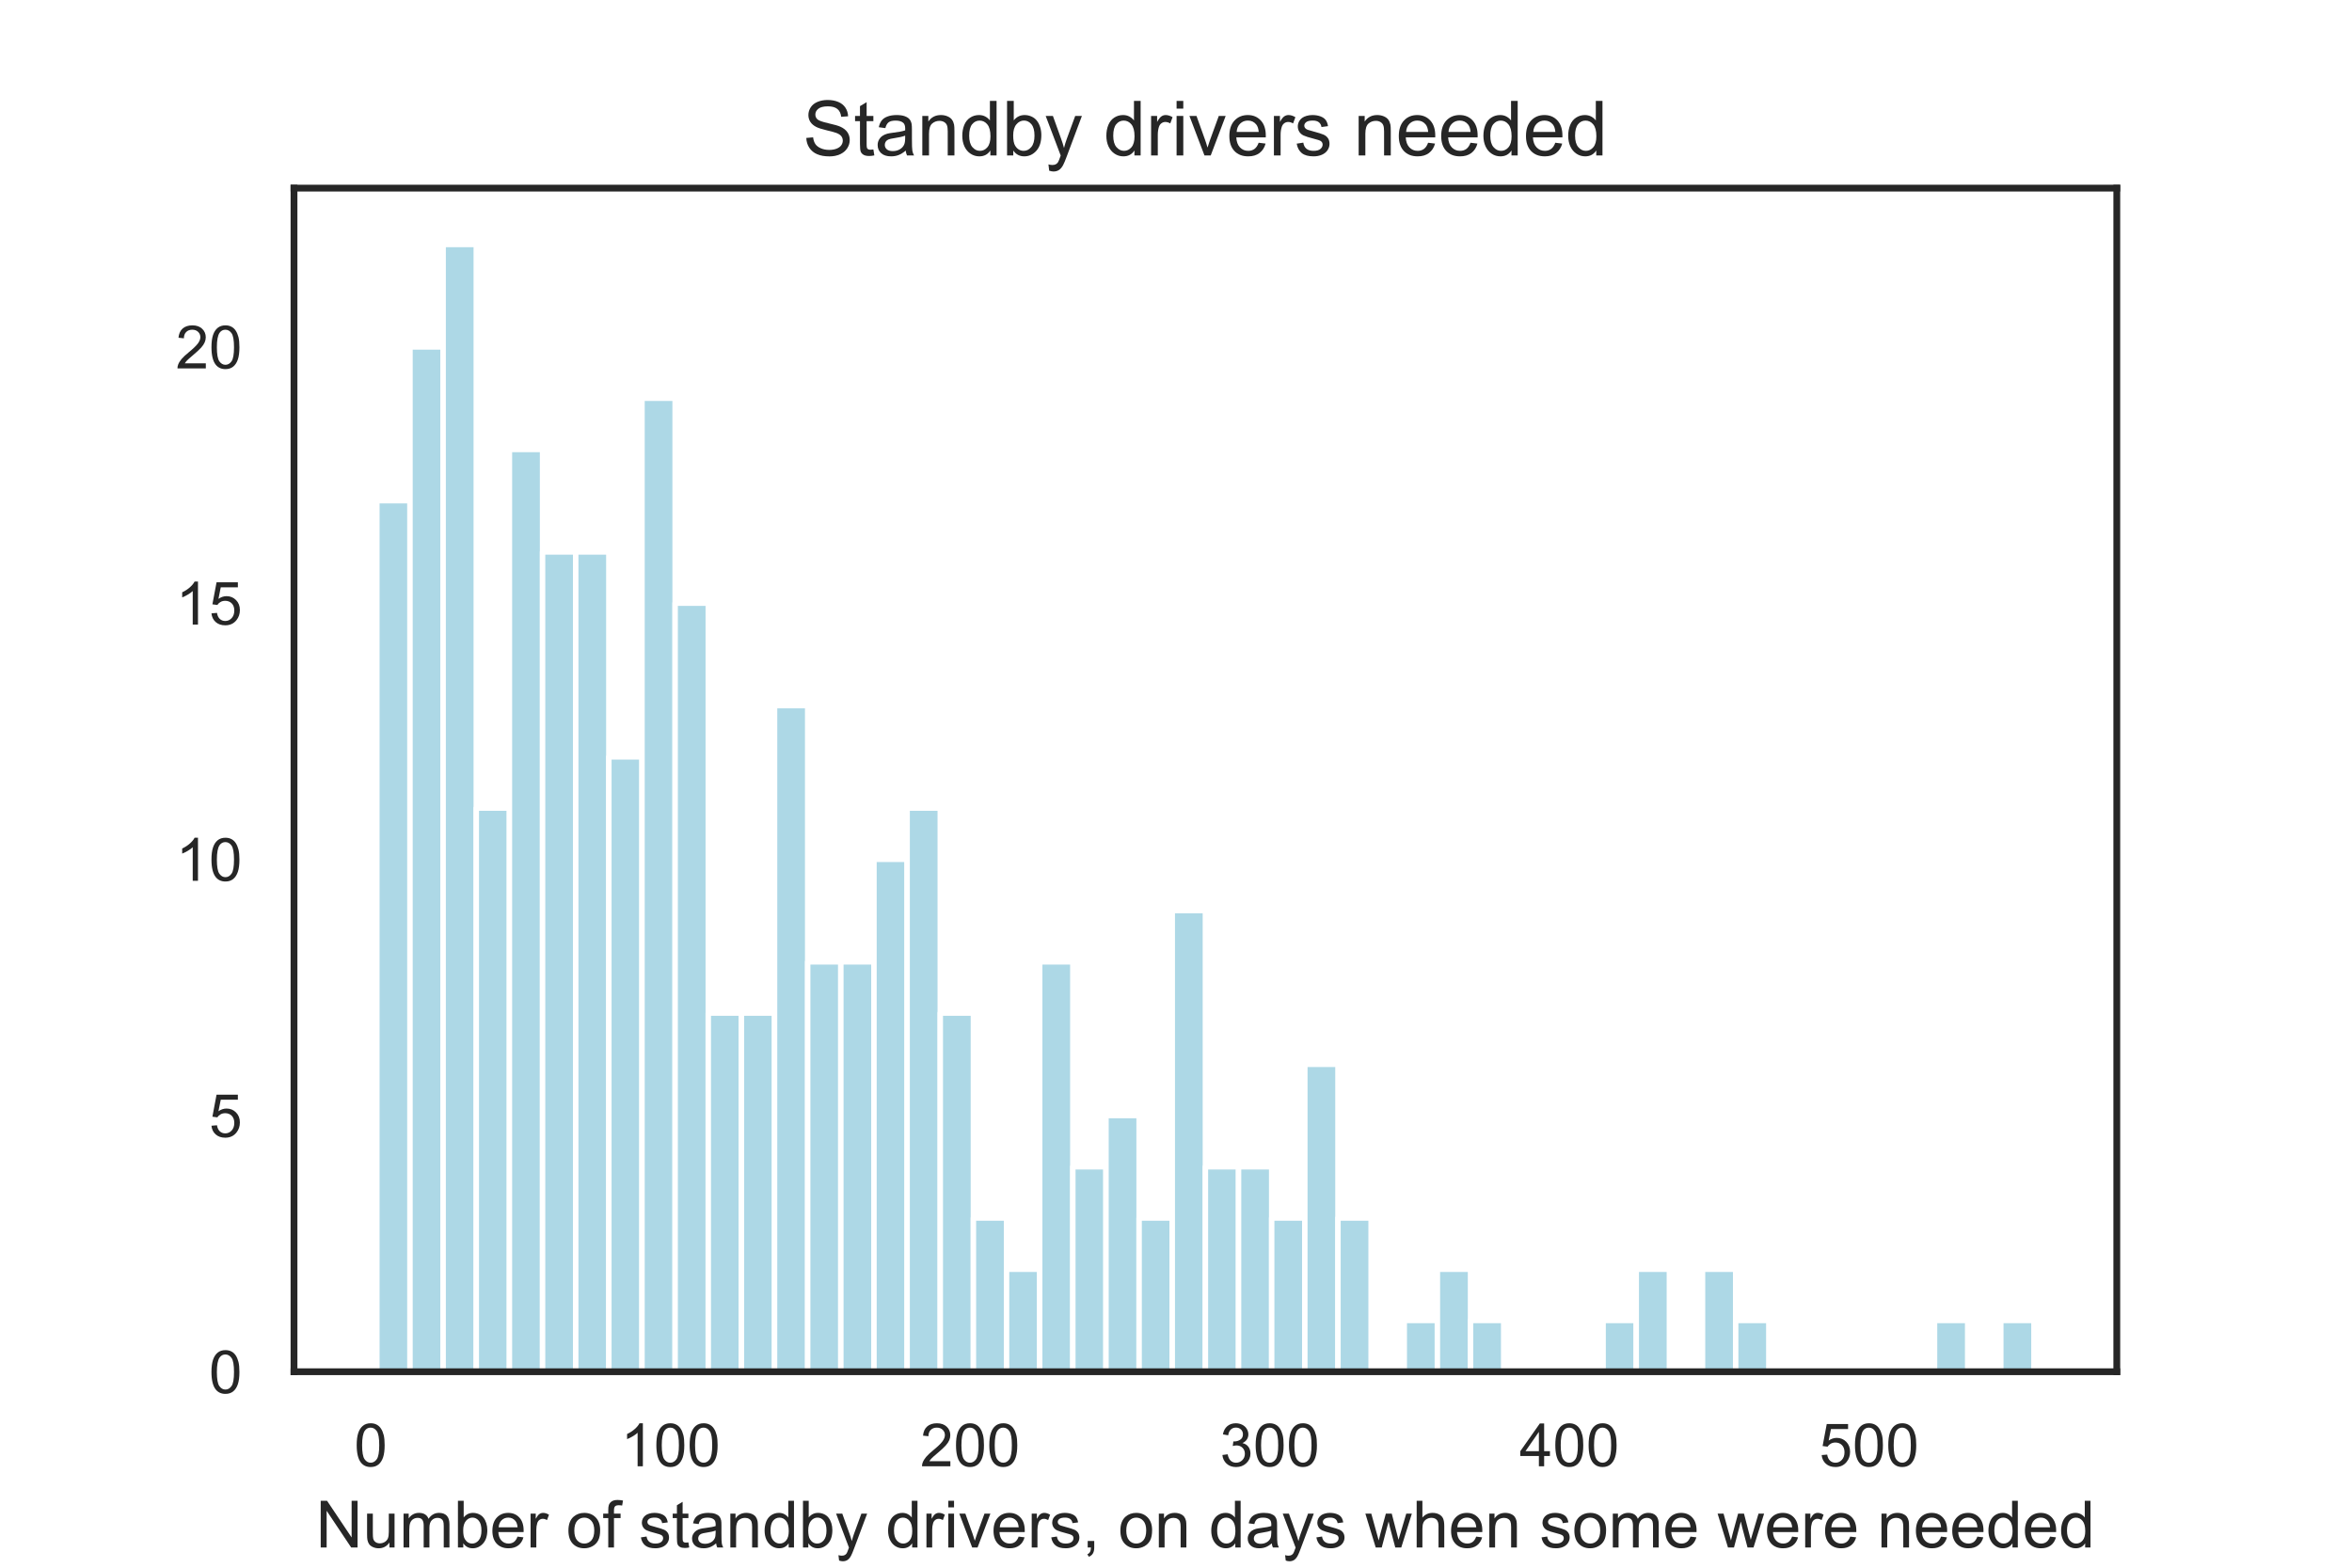 <?xml version="1.0" encoding="utf-8" standalone="no"?>
<!DOCTYPE svg PUBLIC "-//W3C//DTD SVG 1.1//EN"
  "http://www.w3.org/Graphics/SVG/1.1/DTD/svg11.dtd">
<!-- Created with matplotlib (https://matplotlib.org/) -->
<svg height="288pt" version="1.1" viewBox="0 0 432 288" width="432pt" xmlns="http://www.w3.org/2000/svg" xmlns:xlink="http://www.w3.org/1999/xlink">
 <defs>
  <style type="text/css">*{stroke-linecap:butt;stroke-linejoin:round;}</style>
 </defs>
 <g id="figure_1">
  <g id="patch_1">
   <path d="M 0 288 
L 432 288 
L 432 0 
L 0 0 
z
" style="fill:#ffffff;"/>
  </g>
  <g id="axes_1">
   <g id="patch_2">
    <path d="M 54 252 
L 388.8 252 
L 388.8 34.56 
L 54 34.56 
z
" style="fill:#ffffff;"/>
   </g>
   <g id="matplotlib.axis_1">
    <g id="xtick_1">
     <g id="text_1">
      <!-- 0 -->
      <g style="fill:#262626;" transform="translate(65.059 269.374)scale(0.11 -0.11)">
       <defs>
        <path d="M 4.156 35.297 
Q 4.156 48 6.766 55.734 
Q 9.375 63.484 14.516 67.672 
Q 19.672 71.875 27.484 71.875 
Q 33.25 71.875 37.594 69.547 
Q 41.938 67.234 44.766 62.859 
Q 47.609 58.5 49.219 52.219 
Q 50.828 45.953 50.828 35.297 
Q 50.828 22.703 48.234 14.969 
Q 45.656 7.234 40.5 3 
Q 35.359 -1.219 27.484 -1.219 
Q 17.141 -1.219 11.234 6.203 
Q 4.156 15.141 4.156 35.297 
z
M 13.188 35.297 
Q 13.188 17.672 17.312 11.828 
Q 21.438 6 27.484 6 
Q 33.547 6 37.672 11.859 
Q 41.797 17.719 41.797 35.297 
Q 41.797 52.984 37.672 58.781 
Q 33.547 64.594 27.391 64.594 
Q 21.344 64.594 17.719 59.469 
Q 13.188 52.938 13.188 35.297 
z
" id="ArialMT-48"/>
       </defs>
       <use xlink:href="#ArialMT-48"/>
      </g>
     </g>
    </g>
    <g id="xtick_2">
     <g id="text_2">
      <!-- 100 -->
      <g style="fill:#262626;" transform="translate(113.98 269.374)scale(0.11 -0.11)">
       <defs>
        <path d="M 37.25 0 
L 28.469 0 
L 28.469 56 
Q 25.297 52.984 20.141 49.953 
Q 14.984 46.922 10.891 45.406 
L 10.891 53.906 
Q 18.266 57.375 23.781 62.297 
Q 29.297 67.234 31.594 71.875 
L 37.25 71.875 
z
" id="ArialMT-49"/>
       </defs>
       <use xlink:href="#ArialMT-49"/>
       <use x="55.615" xlink:href="#ArialMT-48"/>
       <use x="111.23" xlink:href="#ArialMT-48"/>
      </g>
     </g>
    </g>
    <g id="xtick_3">
     <g id="text_3">
      <!-- 200 -->
      <g style="fill:#262626;" transform="translate(169.019 269.374)scale(0.11 -0.11)">
       <defs>
        <path d="M 50.344 8.453 
L 50.344 0 
L 3.031 0 
Q 2.938 3.172 4.047 6.109 
Q 5.859 10.938 9.828 15.625 
Q 13.812 20.312 21.344 26.469 
Q 33.016 36.031 37.109 41.625 
Q 41.219 47.219 41.219 52.203 
Q 41.219 57.422 37.469 61 
Q 33.734 64.594 27.734 64.594 
Q 21.391 64.594 17.578 60.781 
Q 13.766 56.984 13.719 50.25 
L 4.688 51.172 
Q 5.609 61.281 11.656 66.578 
Q 17.719 71.875 27.938 71.875 
Q 38.234 71.875 44.234 66.156 
Q 50.25 60.453 50.25 52 
Q 50.25 47.703 48.484 43.547 
Q 46.734 39.406 42.656 34.812 
Q 38.578 30.219 29.109 22.219 
Q 21.188 15.578 18.938 13.203 
Q 16.703 10.844 15.234 8.453 
z
" id="ArialMT-50"/>
       </defs>
       <use xlink:href="#ArialMT-50"/>
       <use x="55.615" xlink:href="#ArialMT-48"/>
       <use x="111.23" xlink:href="#ArialMT-48"/>
      </g>
     </g>
    </g>
    <g id="xtick_4">
     <g id="text_4">
      <!-- 300 -->
      <g style="fill:#262626;" transform="translate(224.058 269.374)scale(0.11 -0.11)">
       <defs>
        <path d="M 4.203 18.891 
L 12.984 20.062 
Q 14.5 12.594 18.141 9.297 
Q 21.781 6 27 6 
Q 33.203 6 37.469 10.297 
Q 41.75 14.594 41.75 20.953 
Q 41.75 27 37.797 30.922 
Q 33.844 34.859 27.734 34.859 
Q 25.25 34.859 21.531 33.891 
L 22.516 41.609 
Q 23.391 41.5 23.922 41.5 
Q 29.547 41.5 34.031 44.422 
Q 38.531 47.359 38.531 53.469 
Q 38.531 58.297 35.25 61.469 
Q 31.984 64.656 26.812 64.656 
Q 21.688 64.656 18.266 61.422 
Q 14.844 58.203 13.875 51.766 
L 5.078 53.328 
Q 6.688 62.156 12.391 67.016 
Q 18.109 71.875 26.609 71.875 
Q 32.469 71.875 37.391 69.359 
Q 42.328 66.844 44.938 62.5 
Q 47.562 58.156 47.562 53.266 
Q 47.562 48.641 45.062 44.828 
Q 42.578 41.016 37.703 38.766 
Q 44.047 37.312 47.562 32.688 
Q 51.078 28.078 51.078 21.141 
Q 51.078 11.766 44.234 5.25 
Q 37.406 -1.266 26.953 -1.266 
Q 17.531 -1.266 11.297 4.344 
Q 5.078 9.969 4.203 18.891 
z
" id="ArialMT-51"/>
       </defs>
       <use xlink:href="#ArialMT-51"/>
       <use x="55.615" xlink:href="#ArialMT-48"/>
       <use x="111.23" xlink:href="#ArialMT-48"/>
      </g>
     </g>
    </g>
    <g id="xtick_5">
     <g id="text_5">
      <!-- 400 -->
      <g style="fill:#262626;" transform="translate(279.096 269.374)scale(0.11 -0.11)">
       <defs>
        <path d="M 32.328 0 
L 32.328 17.141 
L 1.266 17.141 
L 1.266 25.203 
L 33.938 71.578 
L 41.109 71.578 
L 41.109 25.203 
L 50.781 25.203 
L 50.781 17.141 
L 41.109 17.141 
L 41.109 0 
z
M 32.328 25.203 
L 32.328 57.469 
L 9.906 25.203 
z
" id="ArialMT-52"/>
       </defs>
       <use xlink:href="#ArialMT-52"/>
       <use x="55.615" xlink:href="#ArialMT-48"/>
       <use x="111.23" xlink:href="#ArialMT-48"/>
      </g>
     </g>
    </g>
    <g id="xtick_6">
     <g id="text_6">
      <!-- 500 -->
      <g style="fill:#262626;" transform="translate(334.135 269.374)scale(0.11 -0.11)">
       <defs>
        <path d="M 4.156 18.75 
L 13.375 19.531 
Q 14.406 12.797 18.141 9.391 
Q 21.875 6 27.156 6 
Q 33.5 6 37.891 10.781 
Q 42.281 15.578 42.281 23.484 
Q 42.281 31 38.062 35.344 
Q 33.844 39.703 27 39.703 
Q 22.75 39.703 19.328 37.766 
Q 15.922 35.844 13.969 32.766 
L 5.719 33.844 
L 12.641 70.609 
L 48.25 70.609 
L 48.25 62.203 
L 19.672 62.203 
L 15.828 42.969 
Q 22.266 47.469 29.344 47.469 
Q 38.719 47.469 45.156 40.969 
Q 51.609 34.469 51.609 24.266 
Q 51.609 14.547 45.953 7.469 
Q 39.062 -1.219 27.156 -1.219 
Q 17.391 -1.219 11.203 4.25 
Q 5.031 9.719 4.156 18.75 
z
" id="ArialMT-53"/>
       </defs>
       <use xlink:href="#ArialMT-53"/>
       <use x="55.615" xlink:href="#ArialMT-48"/>
       <use x="111.23" xlink:href="#ArialMT-48"/>
      </g>
     </g>
    </g>
    <g id="text_7">
     <!-- Number of standby drivers, on days when some were needed -->
     <g style="fill:#262626;" transform="translate(57.991 284.295)scale(0.12 -0.12)">
      <defs>
       <path d="M 7.625 0 
L 7.625 71.578 
L 17.328 71.578 
L 54.938 15.375 
L 54.938 71.578 
L 64.016 71.578 
L 64.016 0 
L 54.297 0 
L 16.703 56.25 
L 16.703 0 
z
" id="ArialMT-78"/>
       <path d="M 40.578 0 
L 40.578 7.625 
Q 34.516 -1.172 24.125 -1.172 
Q 19.531 -1.172 15.547 0.578 
Q 11.578 2.344 9.641 5 
Q 7.719 7.672 6.938 11.531 
Q 6.391 14.109 6.391 19.734 
L 6.391 51.859 
L 15.188 51.859 
L 15.188 23.094 
Q 15.188 16.219 15.719 13.812 
Q 16.547 10.359 19.234 8.375 
Q 21.922 6.391 25.875 6.391 
Q 29.828 6.391 33.297 8.422 
Q 36.766 10.453 38.203 13.938 
Q 39.656 17.438 39.656 24.078 
L 39.656 51.859 
L 48.438 51.859 
L 48.438 0 
z
" id="ArialMT-117"/>
       <path d="M 6.594 0 
L 6.594 51.859 
L 14.453 51.859 
L 14.453 44.578 
Q 16.891 48.391 20.938 50.703 
Q 25 53.031 30.172 53.031 
Q 35.938 53.031 39.625 50.641 
Q 43.312 48.25 44.828 43.953 
Q 50.984 53.031 60.844 53.031 
Q 68.562 53.031 72.703 48.75 
Q 76.859 44.484 76.859 35.594 
L 76.859 0 
L 68.109 0 
L 68.109 32.672 
Q 68.109 37.938 67.25 40.25 
Q 66.406 42.578 64.156 43.984 
Q 61.922 45.406 58.891 45.406 
Q 53.422 45.406 49.797 41.766 
Q 46.188 38.141 46.188 30.125 
L 46.188 0 
L 37.406 0 
L 37.406 33.688 
Q 37.406 39.547 35.25 42.469 
Q 33.109 45.406 28.219 45.406 
Q 24.516 45.406 21.359 43.453 
Q 18.219 41.5 16.797 37.734 
Q 15.375 33.984 15.375 26.906 
L 15.375 0 
z
" id="ArialMT-109"/>
       <path d="M 14.703 0 
L 6.547 0 
L 6.547 71.578 
L 15.328 71.578 
L 15.328 46.047 
Q 20.906 53.031 29.547 53.031 
Q 34.328 53.031 38.594 51.094 
Q 42.875 49.172 45.625 45.672 
Q 48.391 42.188 49.953 37.25 
Q 51.516 32.328 51.516 26.703 
Q 51.516 13.375 44.922 6.094 
Q 38.328 -1.172 29.109 -1.172 
Q 19.922 -1.172 14.703 6.5 
z
M 14.594 26.312 
Q 14.594 17 17.141 12.844 
Q 21.297 6.062 28.375 6.062 
Q 34.125 6.062 38.328 11.062 
Q 42.531 16.062 42.531 25.984 
Q 42.531 36.141 38.5 40.969 
Q 34.469 45.797 28.766 45.797 
Q 23 45.797 18.797 40.797 
Q 14.594 35.797 14.594 26.312 
z
" id="ArialMT-98"/>
       <path d="M 42.094 16.703 
L 51.172 15.578 
Q 49.031 7.625 43.219 3.219 
Q 37.406 -1.172 28.375 -1.172 
Q 17 -1.172 10.328 5.828 
Q 3.656 12.844 3.656 25.484 
Q 3.656 38.578 10.391 45.797 
Q 17.141 53.031 27.875 53.031 
Q 38.281 53.031 44.875 45.953 
Q 51.469 38.875 51.469 26.031 
Q 51.469 25.25 51.422 23.688 
L 12.75 23.688 
Q 13.234 15.141 17.578 10.594 
Q 21.922 6.062 28.422 6.062 
Q 33.25 6.062 36.672 8.594 
Q 40.094 11.141 42.094 16.703 
z
M 13.234 30.906 
L 42.188 30.906 
Q 41.609 37.453 38.875 40.719 
Q 34.672 45.797 27.984 45.797 
Q 21.922 45.797 17.797 41.75 
Q 13.672 37.703 13.234 30.906 
z
" id="ArialMT-101"/>
       <path d="M 6.5 0 
L 6.5 51.859 
L 14.406 51.859 
L 14.406 44 
Q 17.438 49.516 20 51.266 
Q 22.562 53.031 25.641 53.031 
Q 30.078 53.031 34.672 50.203 
L 31.641 42.047 
Q 28.422 43.953 25.203 43.953 
Q 22.312 43.953 20.016 42.219 
Q 17.719 40.484 16.75 37.406 
Q 15.281 32.719 15.281 27.156 
L 15.281 0 
z
" id="ArialMT-114"/>
       <path id="ArialMT-32"/>
       <path d="M 3.328 25.922 
Q 3.328 40.328 11.328 47.266 
Q 18.016 53.031 27.641 53.031 
Q 38.328 53.031 45.109 46.016 
Q 51.906 39.016 51.906 26.656 
Q 51.906 16.656 48.906 10.906 
Q 45.906 5.172 40.156 2 
Q 34.422 -1.172 27.641 -1.172 
Q 16.75 -1.172 10.031 5.812 
Q 3.328 12.797 3.328 25.922 
z
M 12.359 25.922 
Q 12.359 15.969 16.703 11.016 
Q 21.047 6.062 27.641 6.062 
Q 34.188 6.062 38.531 11.031 
Q 42.875 16.016 42.875 26.219 
Q 42.875 35.844 38.5 40.797 
Q 34.125 45.75 27.641 45.75 
Q 21.047 45.75 16.703 40.812 
Q 12.359 35.891 12.359 25.922 
z
" id="ArialMT-111"/>
       <path d="M 8.688 0 
L 8.688 45.016 
L 0.922 45.016 
L 0.922 51.859 
L 8.688 51.859 
L 8.688 57.375 
Q 8.688 62.594 9.625 65.141 
Q 10.891 68.562 14.078 70.672 
Q 17.281 72.797 23.047 72.797 
Q 26.766 72.797 31.25 71.922 
L 29.938 64.266 
Q 27.203 64.75 24.75 64.75 
Q 20.75 64.75 19.094 63.031 
Q 17.438 61.328 17.438 56.641 
L 17.438 51.859 
L 27.547 51.859 
L 27.547 45.016 
L 17.438 45.016 
L 17.438 0 
z
" id="ArialMT-102"/>
       <path d="M 3.078 15.484 
L 11.766 16.844 
Q 12.5 11.625 15.844 8.844 
Q 19.188 6.062 25.203 6.062 
Q 31.25 6.062 34.172 8.516 
Q 37.109 10.984 37.109 14.312 
Q 37.109 17.281 34.516 19 
Q 32.719 20.172 25.531 21.969 
Q 15.875 24.422 12.141 26.203 
Q 8.406 27.984 6.469 31.125 
Q 4.547 34.281 4.547 38.094 
Q 4.547 41.547 6.125 44.5 
Q 7.719 47.469 10.453 49.422 
Q 12.5 50.922 16.031 51.969 
Q 19.578 53.031 23.641 53.031 
Q 29.734 53.031 34.344 51.266 
Q 38.969 49.516 41.156 46.5 
Q 43.359 43.5 44.188 38.484 
L 35.594 37.312 
Q 35.016 41.312 32.203 43.547 
Q 29.391 45.797 24.266 45.797 
Q 18.219 45.797 15.625 43.797 
Q 13.031 41.797 13.031 39.109 
Q 13.031 37.406 14.109 36.031 
Q 15.188 34.625 17.484 33.688 
Q 18.797 33.203 25.25 31.453 
Q 34.578 28.953 38.25 27.359 
Q 41.938 25.781 44.031 22.75 
Q 46.141 19.734 46.141 15.234 
Q 46.141 10.844 43.578 6.953 
Q 41.016 3.078 36.172 0.953 
Q 31.344 -1.172 25.25 -1.172 
Q 15.141 -1.172 9.844 3.031 
Q 4.547 7.234 3.078 15.484 
z
" id="ArialMT-115"/>
       <path d="M 25.781 7.859 
L 27.047 0.094 
Q 23.344 -0.688 20.406 -0.688 
Q 15.625 -0.688 12.984 0.828 
Q 10.359 2.344 9.281 4.812 
Q 8.203 7.281 8.203 15.188 
L 8.203 45.016 
L 1.766 45.016 
L 1.766 51.859 
L 8.203 51.859 
L 8.203 64.703 
L 16.938 69.969 
L 16.938 51.859 
L 25.781 51.859 
L 25.781 45.016 
L 16.938 45.016 
L 16.938 14.703 
Q 16.938 10.938 17.406 9.859 
Q 17.875 8.797 18.922 8.156 
Q 19.969 7.516 21.922 7.516 
Q 23.391 7.516 25.781 7.859 
z
" id="ArialMT-116"/>
       <path d="M 40.438 6.391 
Q 35.547 2.25 31.031 0.531 
Q 26.516 -1.172 21.344 -1.172 
Q 12.797 -1.172 8.203 3 
Q 3.609 7.172 3.609 13.672 
Q 3.609 17.484 5.344 20.625 
Q 7.078 23.781 9.891 25.688 
Q 12.703 27.594 16.219 28.562 
Q 18.797 29.25 24.031 29.891 
Q 34.672 31.156 39.703 32.906 
Q 39.75 34.719 39.75 35.203 
Q 39.75 40.578 37.25 42.781 
Q 33.891 45.75 27.25 45.75 
Q 21.047 45.75 18.094 43.578 
Q 15.141 41.406 13.719 35.891 
L 5.125 37.062 
Q 6.297 42.578 8.984 45.969 
Q 11.672 49.359 16.75 51.188 
Q 21.828 53.031 28.516 53.031 
Q 35.156 53.031 39.297 51.469 
Q 43.453 49.906 45.406 47.531 
Q 47.359 45.172 48.141 41.547 
Q 48.578 39.312 48.578 33.453 
L 48.578 21.734 
Q 48.578 9.469 49.141 6.219 
Q 49.703 2.984 51.375 0 
L 42.188 0 
Q 40.828 2.734 40.438 6.391 
z
M 39.703 26.031 
Q 34.906 24.078 25.344 22.703 
Q 19.922 21.922 17.672 20.938 
Q 15.438 19.969 14.203 18.094 
Q 12.984 16.219 12.984 13.922 
Q 12.984 10.406 15.641 8.062 
Q 18.312 5.719 23.438 5.719 
Q 28.516 5.719 32.469 7.938 
Q 36.422 10.156 38.281 14.016 
Q 39.703 17 39.703 22.797 
z
" id="ArialMT-97"/>
       <path d="M 6.594 0 
L 6.594 51.859 
L 14.5 51.859 
L 14.5 44.484 
Q 20.219 53.031 31 53.031 
Q 35.688 53.031 39.625 51.344 
Q 43.562 49.656 45.516 46.922 
Q 47.469 44.188 48.25 40.438 
Q 48.734 37.984 48.734 31.891 
L 48.734 0 
L 39.938 0 
L 39.938 31.547 
Q 39.938 36.922 38.906 39.578 
Q 37.891 42.234 35.281 43.812 
Q 32.672 45.406 29.156 45.406 
Q 23.531 45.406 19.453 41.844 
Q 15.375 38.281 15.375 28.328 
L 15.375 0 
z
" id="ArialMT-110"/>
       <path d="M 40.234 0 
L 40.234 6.547 
Q 35.297 -1.172 25.734 -1.172 
Q 19.531 -1.172 14.328 2.25 
Q 9.125 5.672 6.266 11.797 
Q 3.422 17.922 3.422 25.875 
Q 3.422 33.641 6 39.969 
Q 8.594 46.297 13.766 49.656 
Q 18.953 53.031 25.344 53.031 
Q 30.031 53.031 33.688 51.047 
Q 37.359 49.078 39.656 45.906 
L 39.656 71.578 
L 48.391 71.578 
L 48.391 0 
z
M 12.453 25.875 
Q 12.453 15.922 16.641 10.984 
Q 20.844 6.062 26.562 6.062 
Q 32.328 6.062 36.344 10.766 
Q 40.375 15.484 40.375 25.141 
Q 40.375 35.797 36.266 40.766 
Q 32.172 45.75 26.172 45.75 
Q 20.312 45.75 16.375 40.969 
Q 12.453 36.188 12.453 25.875 
z
" id="ArialMT-100"/>
       <path d="M 6.203 -19.969 
L 5.219 -11.719 
Q 8.109 -12.5 10.25 -12.5 
Q 13.188 -12.5 14.938 -11.516 
Q 16.703 -10.547 17.828 -8.797 
Q 18.656 -7.469 20.516 -2.25 
Q 20.75 -1.516 21.297 -0.094 
L 1.609 51.859 
L 11.078 51.859 
L 21.875 21.828 
Q 23.969 16.109 25.641 9.812 
Q 27.156 15.875 29.25 21.625 
L 40.328 51.859 
L 49.125 51.859 
L 29.391 -0.875 
Q 26.219 -9.422 24.469 -12.641 
Q 22.125 -17 19.094 -19.016 
Q 16.062 -21.047 11.859 -21.047 
Q 9.328 -21.047 6.203 -19.969 
z
" id="ArialMT-121"/>
       <path d="M 6.641 61.469 
L 6.641 71.578 
L 15.438 71.578 
L 15.438 61.469 
z
M 6.641 0 
L 6.641 51.859 
L 15.438 51.859 
L 15.438 0 
z
" id="ArialMT-105"/>
       <path d="M 21 0 
L 1.266 51.859 
L 10.547 51.859 
L 21.688 20.797 
Q 23.484 15.766 25 10.359 
Q 26.172 14.453 28.266 20.219 
L 39.797 51.859 
L 48.828 51.859 
L 29.203 0 
z
" id="ArialMT-118"/>
       <path d="M 8.891 0 
L 8.891 10.016 
L 18.891 10.016 
L 18.891 0 
Q 18.891 -5.516 16.938 -8.906 
Q 14.984 -12.312 10.75 -14.156 
L 8.297 -10.406 
Q 11.078 -9.188 12.391 -6.812 
Q 13.719 -4.438 13.875 0 
z
" id="ArialMT-44"/>
       <path d="M 16.156 0 
L 0.297 51.859 
L 9.375 51.859 
L 17.625 21.922 
L 20.703 10.797 
Q 20.906 11.625 23.391 21.484 
L 31.641 51.859 
L 40.672 51.859 
L 48.438 21.781 
L 51.031 11.859 
L 54 21.875 
L 62.891 51.859 
L 71.438 51.859 
L 55.219 0 
L 46.094 0 
L 37.844 31.062 
L 35.844 39.891 
L 25.344 0 
z
" id="ArialMT-119"/>
       <path d="M 6.594 0 
L 6.594 71.578 
L 15.375 71.578 
L 15.375 45.906 
Q 21.531 53.031 30.906 53.031 
Q 36.672 53.031 40.922 50.75 
Q 45.172 48.484 47 44.484 
Q 48.828 40.484 48.828 32.859 
L 48.828 0 
L 40.047 0 
L 40.047 32.859 
Q 40.047 39.453 37.188 42.453 
Q 34.328 45.453 29.109 45.453 
Q 25.203 45.453 21.75 43.422 
Q 18.312 41.406 16.844 37.938 
Q 15.375 34.469 15.375 28.375 
L 15.375 0 
z
" id="ArialMT-104"/>
      </defs>
      <use xlink:href="#ArialMT-78"/>
      <use x="72.217" xlink:href="#ArialMT-117"/>
      <use x="127.832" xlink:href="#ArialMT-109"/>
      <use x="211.133" xlink:href="#ArialMT-98"/>
      <use x="266.748" xlink:href="#ArialMT-101"/>
      <use x="322.363" xlink:href="#ArialMT-114"/>
      <use x="355.664" xlink:href="#ArialMT-32"/>
      <use x="383.447" xlink:href="#ArialMT-111"/>
      <use x="439.062" xlink:href="#ArialMT-102"/>
      <use x="466.846" xlink:href="#ArialMT-32"/>
      <use x="494.629" xlink:href="#ArialMT-115"/>
      <use x="544.629" xlink:href="#ArialMT-116"/>
      <use x="572.412" xlink:href="#ArialMT-97"/>
      <use x="628.027" xlink:href="#ArialMT-110"/>
      <use x="683.643" xlink:href="#ArialMT-100"/>
      <use x="739.258" xlink:href="#ArialMT-98"/>
      <use x="794.873" xlink:href="#ArialMT-121"/>
      <use x="844.873" xlink:href="#ArialMT-32"/>
      <use x="872.656" xlink:href="#ArialMT-100"/>
      <use x="928.271" xlink:href="#ArialMT-114"/>
      <use x="961.572" xlink:href="#ArialMT-105"/>
      <use x="983.789" xlink:href="#ArialMT-118"/>
      <use x="1033.789" xlink:href="#ArialMT-101"/>
      <use x="1089.404" xlink:href="#ArialMT-114"/>
      <use x="1122.705" xlink:href="#ArialMT-115"/>
      <use x="1172.705" xlink:href="#ArialMT-44"/>
      <use x="1200.488" xlink:href="#ArialMT-32"/>
      <use x="1228.271" xlink:href="#ArialMT-111"/>
      <use x="1283.887" xlink:href="#ArialMT-110"/>
      <use x="1339.502" xlink:href="#ArialMT-32"/>
      <use x="1367.285" xlink:href="#ArialMT-100"/>
      <use x="1422.9" xlink:href="#ArialMT-97"/>
      <use x="1478.516" xlink:href="#ArialMT-121"/>
      <use x="1528.516" xlink:href="#ArialMT-115"/>
      <use x="1578.516" xlink:href="#ArialMT-32"/>
      <use x="1606.299" xlink:href="#ArialMT-119"/>
      <use x="1678.516" xlink:href="#ArialMT-104"/>
      <use x="1734.131" xlink:href="#ArialMT-101"/>
      <use x="1789.746" xlink:href="#ArialMT-110"/>
      <use x="1845.361" xlink:href="#ArialMT-32"/>
      <use x="1873.145" xlink:href="#ArialMT-115"/>
      <use x="1923.145" xlink:href="#ArialMT-111"/>
      <use x="1978.76" xlink:href="#ArialMT-109"/>
      <use x="2062.061" xlink:href="#ArialMT-101"/>
      <use x="2117.676" xlink:href="#ArialMT-32"/>
      <use x="2145.459" xlink:href="#ArialMT-119"/>
      <use x="2217.676" xlink:href="#ArialMT-101"/>
      <use x="2273.291" xlink:href="#ArialMT-114"/>
      <use x="2306.592" xlink:href="#ArialMT-101"/>
      <use x="2362.207" xlink:href="#ArialMT-32"/>
      <use x="2389.99" xlink:href="#ArialMT-110"/>
      <use x="2445.605" xlink:href="#ArialMT-101"/>
      <use x="2501.221" xlink:href="#ArialMT-101"/>
      <use x="2556.836" xlink:href="#ArialMT-100"/>
      <use x="2612.451" xlink:href="#ArialMT-101"/>
      <use x="2668.066" xlink:href="#ArialMT-100"/>
     </g>
    </g>
   </g>
   <g id="matplotlib.axis_2">
    <g id="ytick_1">
     <g id="text_8">
      <!-- 0 -->
      <g style="fill:#262626;" transform="translate(38.383 255.937)scale(0.11 -0.11)">
       <use xlink:href="#ArialMT-48"/>
      </g>
     </g>
    </g>
    <g id="ytick_2">
     <g id="text_9">
      <!-- 5 -->
      <g style="fill:#262626;" transform="translate(38.383 208.872)scale(0.11 -0.11)">
       <use xlink:href="#ArialMT-53"/>
      </g>
     </g>
    </g>
    <g id="ytick_3">
     <g id="text_10">
      <!-- 10 -->
      <g style="fill:#262626;" transform="translate(32.266 161.807)scale(0.11 -0.11)">
       <use xlink:href="#ArialMT-49"/>
       <use x="55.615" xlink:href="#ArialMT-48"/>
      </g>
     </g>
    </g>
    <g id="ytick_4">
     <g id="text_11">
      <!-- 15 -->
      <g style="fill:#262626;" transform="translate(32.266 114.742)scale(0.11 -0.11)">
       <use xlink:href="#ArialMT-49"/>
       <use x="55.615" xlink:href="#ArialMT-53"/>
      </g>
     </g>
    </g>
    <g id="ytick_5">
     <g id="text_12">
      <!-- 20 -->
      <g style="fill:#262626;" transform="translate(32.266 67.677)scale(0.11 -0.11)">
       <use xlink:href="#ArialMT-50"/>
       <use x="55.615" xlink:href="#ArialMT-48"/>
      </g>
     </g>
    </g>
   </g>
   <g id="patch_3">
    <path clip-path="url(#p9aee65c94f)" d="M 69.218 252 
L 75.305 252 
L 75.305 91.979 
L 69.218 91.979 
z
" style="fill:#add8e6;stroke:#ffffff;stroke-linejoin:miter;"/>
   </g>
   <g id="patch_4">
    <path clip-path="url(#p9aee65c94f)" d="M 75.305 252 
L 81.393 252 
L 81.393 63.74 
L 75.305 63.74 
z
" style="fill:#add8e6;stroke:#ffffff;stroke-linejoin:miter;"/>
   </g>
   <g id="patch_5">
    <path clip-path="url(#p9aee65c94f)" d="M 81.393 252 
L 87.48 252 
L 87.48 44.914 
L 81.393 44.914 
z
" style="fill:#add8e6;stroke:#ffffff;stroke-linejoin:miter;"/>
   </g>
   <g id="patch_6">
    <path clip-path="url(#p9aee65c94f)" d="M 87.48 252 
L 93.567 252 
L 93.567 148.457 
L 87.48 148.457 
z
" style="fill:#add8e6;stroke:#ffffff;stroke-linejoin:miter;"/>
   </g>
   <g id="patch_7">
    <path clip-path="url(#p9aee65c94f)" d="M 93.567 252 
L 99.655 252 
L 99.655 82.566 
L 93.567 82.566 
z
" style="fill:#add8e6;stroke:#ffffff;stroke-linejoin:miter;"/>
   </g>
   <g id="patch_8">
    <path clip-path="url(#p9aee65c94f)" d="M 99.655 252 
L 105.742 252 
L 105.742 101.392 
L 99.655 101.392 
z
" style="fill:#add8e6;stroke:#ffffff;stroke-linejoin:miter;"/>
   </g>
   <g id="patch_9">
    <path clip-path="url(#p9aee65c94f)" d="M 105.742 252 
L 111.829 252 
L 111.829 101.392 
L 105.742 101.392 
z
" style="fill:#add8e6;stroke:#ffffff;stroke-linejoin:miter;"/>
   </g>
   <g id="patch_10">
    <path clip-path="url(#p9aee65c94f)" d="M 111.829 252 
L 117.916 252 
L 117.916 139.044 
L 111.829 139.044 
z
" style="fill:#add8e6;stroke:#ffffff;stroke-linejoin:miter;"/>
   </g>
   <g id="patch_11">
    <path clip-path="url(#p9aee65c94f)" d="M 117.916 252 
L 124.004 252 
L 124.004 73.153 
L 117.916 73.153 
z
" style="fill:#add8e6;stroke:#ffffff;stroke-linejoin:miter;"/>
   </g>
   <g id="patch_12">
    <path clip-path="url(#p9aee65c94f)" d="M 124.004 252 
L 130.091 252 
L 130.091 110.805 
L 124.004 110.805 
z
" style="fill:#add8e6;stroke:#ffffff;stroke-linejoin:miter;"/>
   </g>
   <g id="patch_13">
    <path clip-path="url(#p9aee65c94f)" d="M 130.091 252 
L 136.178 252 
L 136.178 186.109 
L 130.091 186.109 
z
" style="fill:#add8e6;stroke:#ffffff;stroke-linejoin:miter;"/>
   </g>
   <g id="patch_14">
    <path clip-path="url(#p9aee65c94f)" d="M 136.178 252 
L 142.265 252 
L 142.265 186.109 
L 136.178 186.109 
z
" style="fill:#add8e6;stroke:#ffffff;stroke-linejoin:miter;"/>
   </g>
   <g id="patch_15">
    <path clip-path="url(#p9aee65c94f)" d="M 142.265 252 
L 148.353 252 
L 148.353 129.631 
L 142.265 129.631 
z
" style="fill:#add8e6;stroke:#ffffff;stroke-linejoin:miter;"/>
   </g>
   <g id="patch_16">
    <path clip-path="url(#p9aee65c94f)" d="M 148.353 252 
L 154.44 252 
L 154.44 176.696 
L 148.353 176.696 
z
" style="fill:#add8e6;stroke:#ffffff;stroke-linejoin:miter;"/>
   </g>
   <g id="patch_17">
    <path clip-path="url(#p9aee65c94f)" d="M 154.44 252 
L 160.527 252 
L 160.527 176.696 
L 154.44 176.696 
z
" style="fill:#add8e6;stroke:#ffffff;stroke-linejoin:miter;"/>
   </g>
   <g id="patch_18">
    <path clip-path="url(#p9aee65c94f)" d="M 160.527 252 
L 166.615 252 
L 166.615 157.87 
L 160.527 157.87 
z
" style="fill:#add8e6;stroke:#ffffff;stroke-linejoin:miter;"/>
   </g>
   <g id="patch_19">
    <path clip-path="url(#p9aee65c94f)" d="M 166.615 252 
L 172.702 252 
L 172.702 148.457 
L 166.615 148.457 
z
" style="fill:#add8e6;stroke:#ffffff;stroke-linejoin:miter;"/>
   </g>
   <g id="patch_20">
    <path clip-path="url(#p9aee65c94f)" d="M 172.702 252 
L 178.789 252 
L 178.789 186.109 
L 172.702 186.109 
z
" style="fill:#add8e6;stroke:#ffffff;stroke-linejoin:miter;"/>
   </g>
   <g id="patch_21">
    <path clip-path="url(#p9aee65c94f)" d="M 178.789 252 
L 184.876 252 
L 184.876 223.761 
L 178.789 223.761 
z
" style="fill:#add8e6;stroke:#ffffff;stroke-linejoin:miter;"/>
   </g>
   <g id="patch_22">
    <path clip-path="url(#p9aee65c94f)" d="M 184.876 252 
L 190.964 252 
L 190.964 233.174 
L 184.876 233.174 
z
" style="fill:#add8e6;stroke:#ffffff;stroke-linejoin:miter;"/>
   </g>
   <g id="patch_23">
    <path clip-path="url(#p9aee65c94f)" d="M 190.964 252 
L 197.051 252 
L 197.051 176.696 
L 190.964 176.696 
z
" style="fill:#add8e6;stroke:#ffffff;stroke-linejoin:miter;"/>
   </g>
   <g id="patch_24">
    <path clip-path="url(#p9aee65c94f)" d="M 197.051 252 
L 203.138 252 
L 203.138 214.348 
L 197.051 214.348 
z
" style="fill:#add8e6;stroke:#ffffff;stroke-linejoin:miter;"/>
   </g>
   <g id="patch_25">
    <path clip-path="url(#p9aee65c94f)" d="M 203.138 252 
L 209.225 252 
L 209.225 204.935 
L 203.138 204.935 
z
" style="fill:#add8e6;stroke:#ffffff;stroke-linejoin:miter;"/>
   </g>
   <g id="patch_26">
    <path clip-path="url(#p9aee65c94f)" d="M 209.225 252 
L 215.313 252 
L 215.313 223.761 
L 209.225 223.761 
z
" style="fill:#add8e6;stroke:#ffffff;stroke-linejoin:miter;"/>
   </g>
   <g id="patch_27">
    <path clip-path="url(#p9aee65c94f)" d="M 215.313 252 
L 221.4 252 
L 221.4 167.283 
L 215.313 167.283 
z
" style="fill:#add8e6;stroke:#ffffff;stroke-linejoin:miter;"/>
   </g>
   <g id="patch_28">
    <path clip-path="url(#p9aee65c94f)" d="M 221.4 252 
L 227.487 252 
L 227.487 214.348 
L 221.4 214.348 
z
" style="fill:#add8e6;stroke:#ffffff;stroke-linejoin:miter;"/>
   </g>
   <g id="patch_29">
    <path clip-path="url(#p9aee65c94f)" d="M 227.487 252 
L 233.575 252 
L 233.575 214.348 
L 227.487 214.348 
z
" style="fill:#add8e6;stroke:#ffffff;stroke-linejoin:miter;"/>
   </g>
   <g id="patch_30">
    <path clip-path="url(#p9aee65c94f)" d="M 233.575 252 
L 239.662 252 
L 239.662 223.761 
L 233.575 223.761 
z
" style="fill:#add8e6;stroke:#ffffff;stroke-linejoin:miter;"/>
   </g>
   <g id="patch_31">
    <path clip-path="url(#p9aee65c94f)" d="M 239.662 252 
L 245.749 252 
L 245.749 195.522 
L 239.662 195.522 
z
" style="fill:#add8e6;stroke:#ffffff;stroke-linejoin:miter;"/>
   </g>
   <g id="patch_32">
    <path clip-path="url(#p9aee65c94f)" d="M 245.749 252 
L 251.836 252 
L 251.836 223.761 
L 245.749 223.761 
z
" style="fill:#add8e6;stroke:#ffffff;stroke-linejoin:miter;"/>
   </g>
   <g id="patch_33">
    <path clip-path="url(#p9aee65c94f)" d="M 251.836 252 
L 257.924 252 
L 257.924 252 
L 251.836 252 
z
" style="fill:#add8e6;stroke:#ffffff;stroke-linejoin:miter;"/>
   </g>
   <g id="patch_34">
    <path clip-path="url(#p9aee65c94f)" d="M 257.924 252 
L 264.011 252 
L 264.011 242.587 
L 257.924 242.587 
z
" style="fill:#add8e6;stroke:#ffffff;stroke-linejoin:miter;"/>
   </g>
   <g id="patch_35">
    <path clip-path="url(#p9aee65c94f)" d="M 264.011 252 
L 270.098 252 
L 270.098 233.174 
L 264.011 233.174 
z
" style="fill:#add8e6;stroke:#ffffff;stroke-linejoin:miter;"/>
   </g>
   <g id="patch_36">
    <path clip-path="url(#p9aee65c94f)" d="M 270.098 252 
L 276.185 252 
L 276.185 242.587 
L 270.098 242.587 
z
" style="fill:#add8e6;stroke:#ffffff;stroke-linejoin:miter;"/>
   </g>
   <g id="patch_37">
    <path clip-path="url(#p9aee65c94f)" d="M 276.185 252 
L 282.273 252 
L 282.273 252 
L 276.185 252 
z
" style="fill:#add8e6;stroke:#ffffff;stroke-linejoin:miter;"/>
   </g>
   <g id="patch_38">
    <path clip-path="url(#p9aee65c94f)" d="M 282.273 252 
L 288.36 252 
L 288.36 252 
L 282.273 252 
z
" style="fill:#add8e6;stroke:#ffffff;stroke-linejoin:miter;"/>
   </g>
   <g id="patch_39">
    <path clip-path="url(#p9aee65c94f)" d="M 288.36 252 
L 294.447 252 
L 294.447 252 
L 288.36 252 
z
" style="fill:#add8e6;stroke:#ffffff;stroke-linejoin:miter;"/>
   </g>
   <g id="patch_40">
    <path clip-path="url(#p9aee65c94f)" d="M 294.447 252 
L 300.535 252 
L 300.535 242.587 
L 294.447 242.587 
z
" style="fill:#add8e6;stroke:#ffffff;stroke-linejoin:miter;"/>
   </g>
   <g id="patch_41">
    <path clip-path="url(#p9aee65c94f)" d="M 300.535 252 
L 306.622 252 
L 306.622 233.174 
L 300.535 233.174 
z
" style="fill:#add8e6;stroke:#ffffff;stroke-linejoin:miter;"/>
   </g>
   <g id="patch_42">
    <path clip-path="url(#p9aee65c94f)" d="M 306.622 252 
L 312.709 252 
L 312.709 252 
L 306.622 252 
z
" style="fill:#add8e6;stroke:#ffffff;stroke-linejoin:miter;"/>
   </g>
   <g id="patch_43">
    <path clip-path="url(#p9aee65c94f)" d="M 312.709 252 
L 318.796 252 
L 318.796 233.174 
L 312.709 233.174 
z
" style="fill:#add8e6;stroke:#ffffff;stroke-linejoin:miter;"/>
   </g>
   <g id="patch_44">
    <path clip-path="url(#p9aee65c94f)" d="M 318.796 252 
L 324.884 252 
L 324.884 242.587 
L 318.796 242.587 
z
" style="fill:#add8e6;stroke:#ffffff;stroke-linejoin:miter;"/>
   </g>
   <g id="patch_45">
    <path clip-path="url(#p9aee65c94f)" d="M 324.884 252 
L 330.971 252 
L 330.971 252 
L 324.884 252 
z
" style="fill:#add8e6;stroke:#ffffff;stroke-linejoin:miter;"/>
   </g>
   <g id="patch_46">
    <path clip-path="url(#p9aee65c94f)" d="M 330.971 252 
L 337.058 252 
L 337.058 252 
L 330.971 252 
z
" style="fill:#add8e6;stroke:#ffffff;stroke-linejoin:miter;"/>
   </g>
   <g id="patch_47">
    <path clip-path="url(#p9aee65c94f)" d="M 337.058 252 
L 343.145 252 
L 343.145 252 
L 337.058 252 
z
" style="fill:#add8e6;stroke:#ffffff;stroke-linejoin:miter;"/>
   </g>
   <g id="patch_48">
    <path clip-path="url(#p9aee65c94f)" d="M 343.145 252 
L 349.233 252 
L 349.233 252 
L 343.145 252 
z
" style="fill:#add8e6;stroke:#ffffff;stroke-linejoin:miter;"/>
   </g>
   <g id="patch_49">
    <path clip-path="url(#p9aee65c94f)" d="M 349.233 252 
L 355.32 252 
L 355.32 252 
L 349.233 252 
z
" style="fill:#add8e6;stroke:#ffffff;stroke-linejoin:miter;"/>
   </g>
   <g id="patch_50">
    <path clip-path="url(#p9aee65c94f)" d="M 355.32 252 
L 361.407 252 
L 361.407 242.587 
L 355.32 242.587 
z
" style="fill:#add8e6;stroke:#ffffff;stroke-linejoin:miter;"/>
   </g>
   <g id="patch_51">
    <path clip-path="url(#p9aee65c94f)" d="M 361.407 252 
L 367.495 252 
L 367.495 252 
L 361.407 252 
z
" style="fill:#add8e6;stroke:#ffffff;stroke-linejoin:miter;"/>
   </g>
   <g id="patch_52">
    <path clip-path="url(#p9aee65c94f)" d="M 367.495 252 
L 373.582 252 
L 373.582 242.587 
L 367.495 242.587 
z
" style="fill:#add8e6;stroke:#ffffff;stroke-linejoin:miter;"/>
   </g>
   <g id="patch_53">
    <path d="M 54 252 
L 54 34.56 
" style="fill:none;stroke:#262626;stroke-linecap:square;stroke-linejoin:miter;stroke-width:1.25;"/>
   </g>
   <g id="patch_54">
    <path d="M 388.8 252 
L 388.8 34.56 
" style="fill:none;stroke:#262626;stroke-linecap:square;stroke-linejoin:miter;stroke-width:1.25;"/>
   </g>
   <g id="patch_55">
    <path d="M 54 252 
L 388.8 252 
" style="fill:none;stroke:#262626;stroke-linecap:square;stroke-linejoin:miter;stroke-width:1.25;"/>
   </g>
   <g id="patch_56">
    <path d="M 54 34.56 
L 388.8 34.56 
" style="fill:none;stroke:#262626;stroke-linecap:square;stroke-linejoin:miter;stroke-width:1.25;"/>
   </g>
   <g id="text_13">
    <!-- Standby drivers needed -->
    <g style="fill:#262626;" transform="translate(147.468 28.56)scale(0.14 -0.14)">
     <defs>
      <path d="M 4.5 23 
L 13.422 23.781 
Q 14.062 18.406 16.375 14.969 
Q 18.703 11.531 23.578 9.406 
Q 28.469 7.281 34.578 7.281 
Q 39.984 7.281 44.141 8.891 
Q 48.297 10.5 50.312 13.297 
Q 52.344 16.109 52.344 19.438 
Q 52.344 22.797 50.391 25.312 
Q 48.438 27.828 43.953 29.547 
Q 41.062 30.672 31.203 33.031 
Q 21.344 35.406 17.391 37.5 
Q 12.25 40.188 9.734 44.156 
Q 7.234 48.141 7.234 53.078 
Q 7.234 58.5 10.297 63.203 
Q 13.375 67.922 19.281 70.359 
Q 25.203 72.797 32.422 72.797 
Q 40.375 72.797 46.453 70.234 
Q 52.547 67.672 55.812 62.688 
Q 59.078 57.719 59.328 51.422 
L 50.25 50.734 
Q 49.516 57.516 45.281 60.984 
Q 41.062 64.453 32.812 64.453 
Q 24.219 64.453 20.281 61.297 
Q 16.359 58.156 16.359 53.719 
Q 16.359 49.859 19.141 47.359 
Q 21.875 44.875 33.422 42.266 
Q 44.969 39.656 49.266 37.703 
Q 55.516 34.812 58.484 30.391 
Q 61.469 25.984 61.469 20.219 
Q 61.469 14.5 58.203 9.438 
Q 54.938 4.391 48.797 1.578 
Q 42.672 -1.219 35.016 -1.219 
Q 25.297 -1.219 18.719 1.609 
Q 12.156 4.438 8.422 10.125 
Q 4.688 15.828 4.5 23 
z
" id="ArialMT-83"/>
     </defs>
     <use xlink:href="#ArialMT-83"/>
     <use x="66.699" xlink:href="#ArialMT-116"/>
     <use x="94.482" xlink:href="#ArialMT-97"/>
     <use x="150.098" xlink:href="#ArialMT-110"/>
     <use x="205.713" xlink:href="#ArialMT-100"/>
     <use x="261.328" xlink:href="#ArialMT-98"/>
     <use x="316.943" xlink:href="#ArialMT-121"/>
     <use x="366.943" xlink:href="#ArialMT-32"/>
     <use x="394.727" xlink:href="#ArialMT-100"/>
     <use x="450.342" xlink:href="#ArialMT-114"/>
     <use x="483.643" xlink:href="#ArialMT-105"/>
     <use x="505.859" xlink:href="#ArialMT-118"/>
     <use x="555.859" xlink:href="#ArialMT-101"/>
     <use x="611.475" xlink:href="#ArialMT-114"/>
     <use x="644.775" xlink:href="#ArialMT-115"/>
     <use x="694.775" xlink:href="#ArialMT-32"/>
     <use x="722.559" xlink:href="#ArialMT-110"/>
     <use x="778.174" xlink:href="#ArialMT-101"/>
     <use x="833.789" xlink:href="#ArialMT-101"/>
     <use x="889.404" xlink:href="#ArialMT-100"/>
     <use x="945.02" xlink:href="#ArialMT-101"/>
     <use x="1000.635" xlink:href="#ArialMT-100"/>
    </g>
   </g>
  </g>
 </g>
 <defs>
  <clipPath id="p9aee65c94f">
   <rect height="217.44" width="334.8" x="54" y="34.56"/>
  </clipPath>
 </defs>
</svg>
